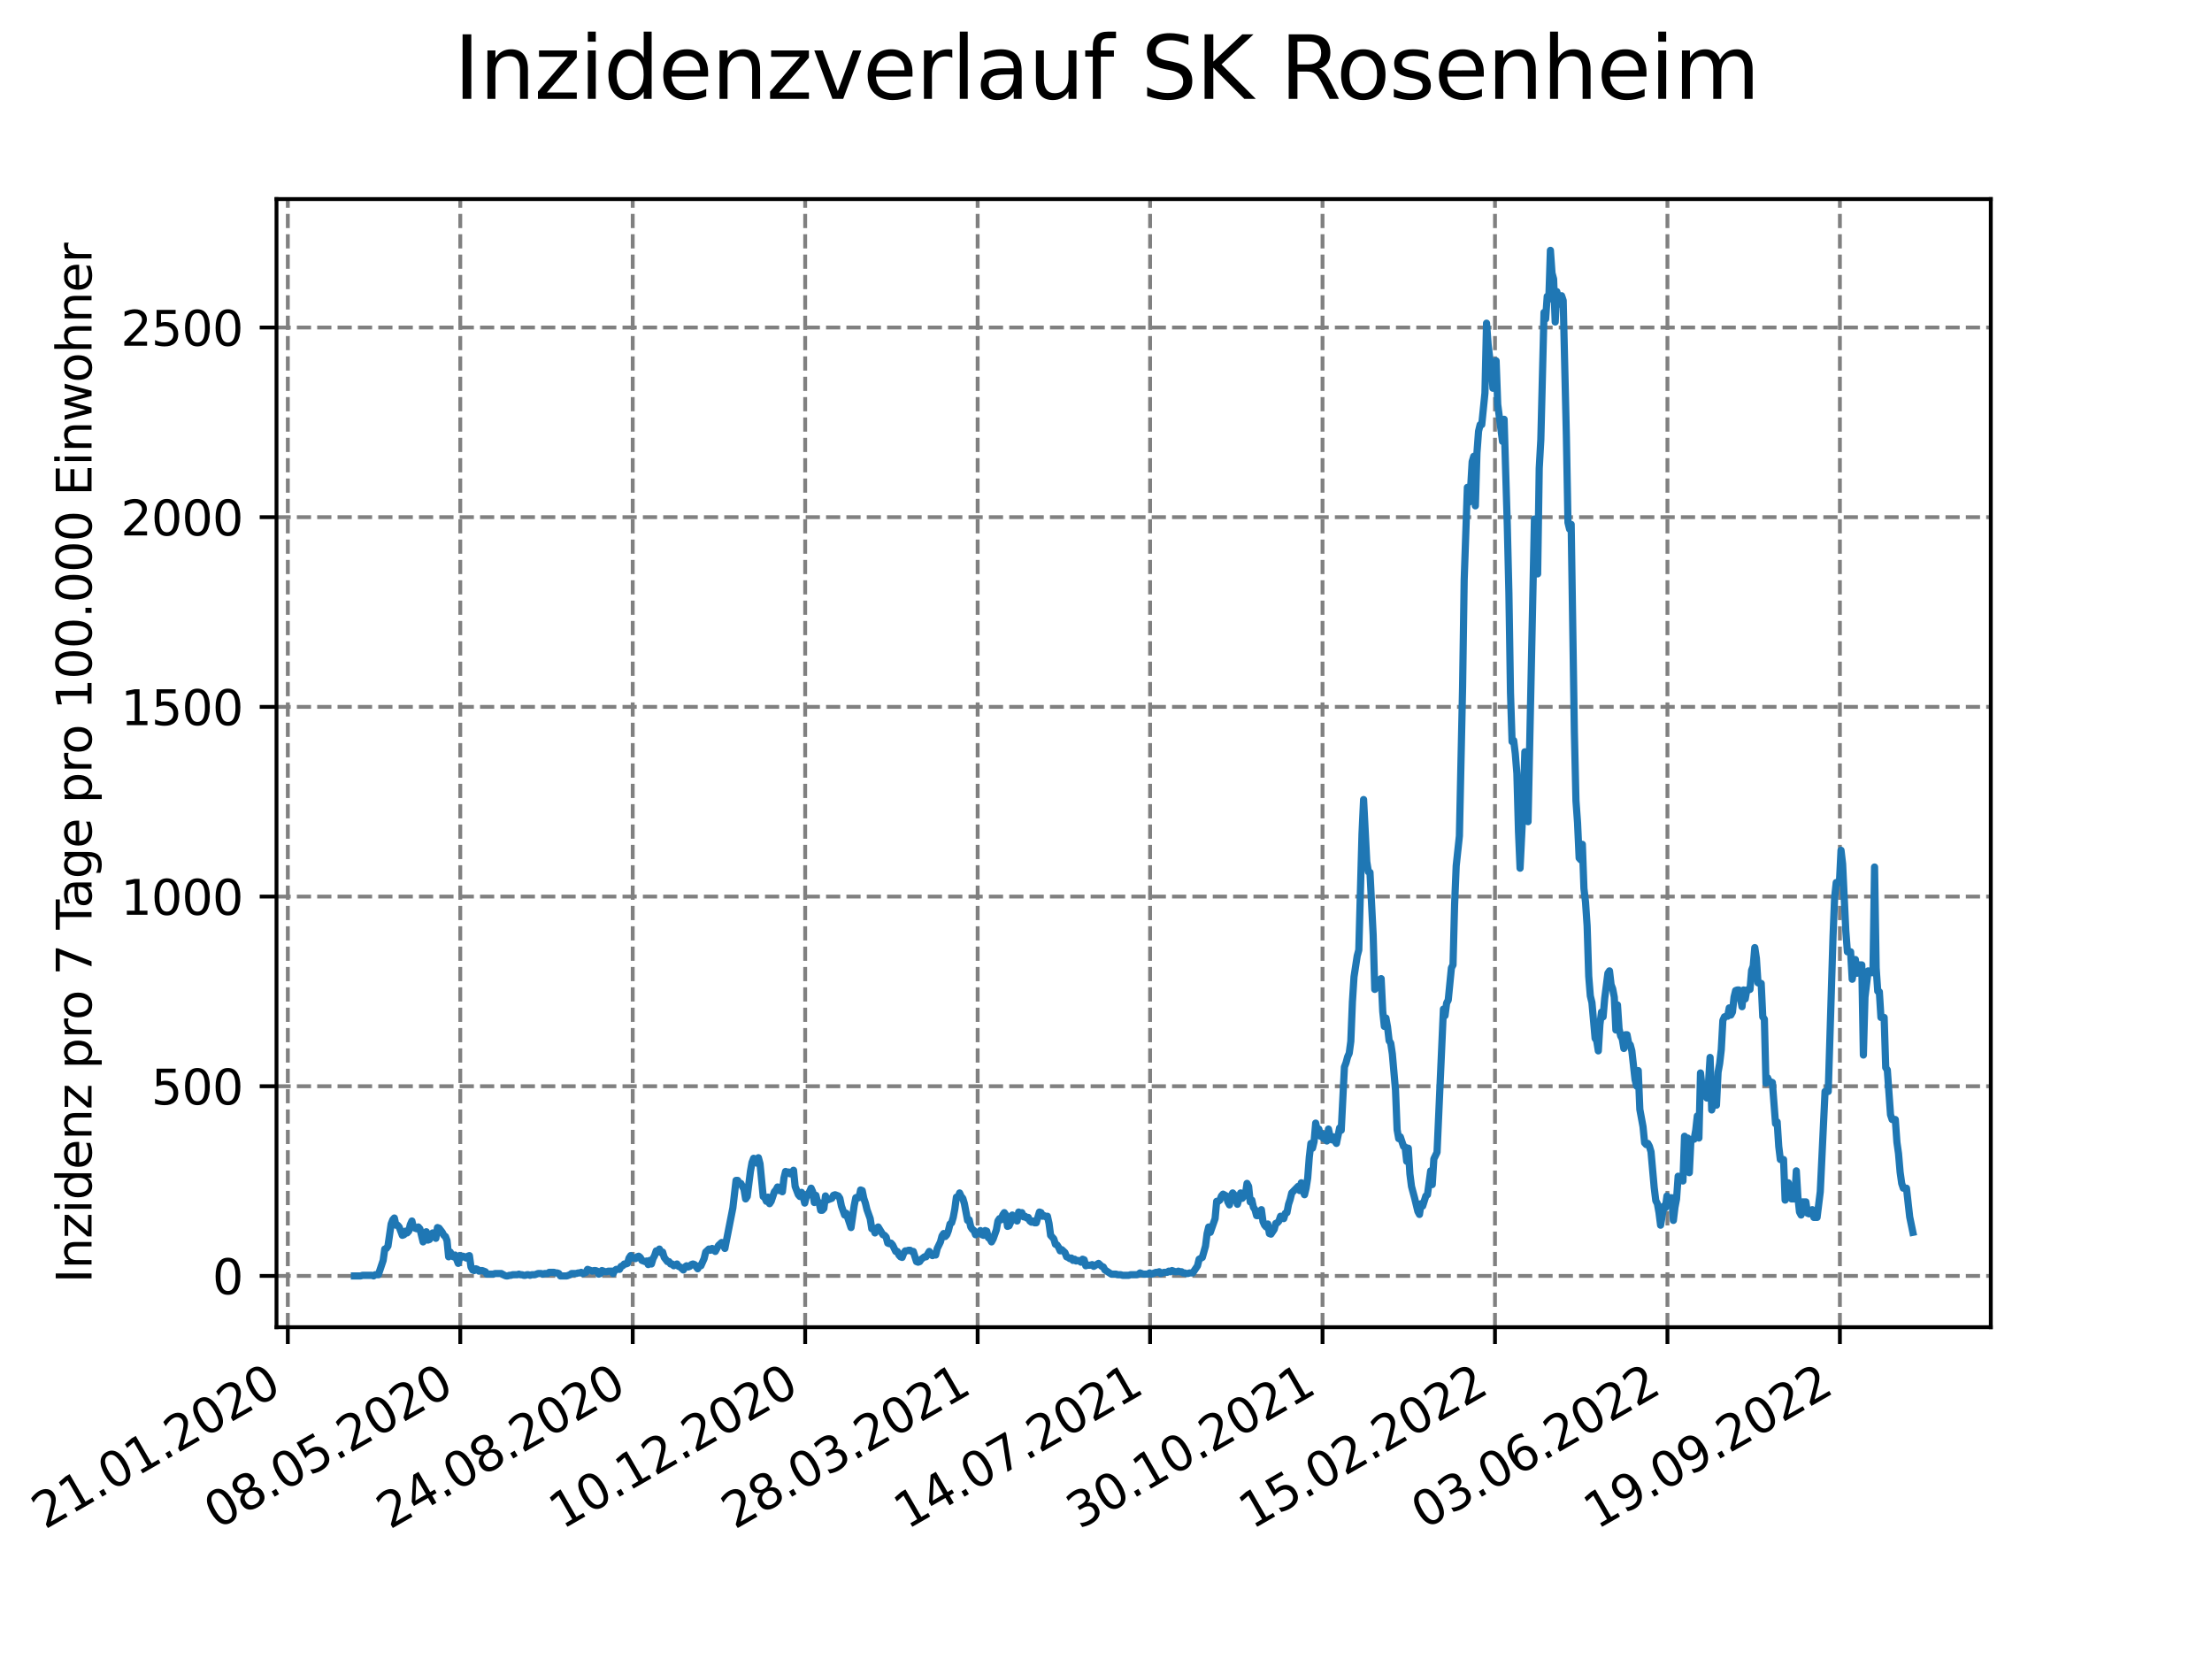 <?xml version="1.0" encoding="utf-8" standalone="no"?>
<!DOCTYPE svg PUBLIC "-//W3C//DTD SVG 1.1//EN"
  "http://www.w3.org/Graphics/SVG/1.1/DTD/svg11.dtd">
<svg xmlns:xlink="http://www.w3.org/1999/xlink" width="460.8pt" height="345.6pt" viewBox="0 0 460.8 345.6" xmlns="http://www.w3.org/2000/svg" version="1.1">
 <defs>
  <style type="text/css">*{stroke-linejoin: round; stroke-linecap: butt}</style>
 </defs>
 <g id="figure_1">
  <g id="patch_1">
   <path d="M 0 345.6 
L 460.8 345.6 
L 460.8 0 
L 0 0 
z
" style="fill: #ffffff"/>
  </g>
  <g id="axes_1">
   <g id="patch_2">
    <path d="M 57.6 276.48 
L 414.72 276.48 
L 414.72 41.472 
L 57.6 41.472 
z
" style="fill: #ffffff"/>
   </g>
   <g id="matplotlib.axis_1">
    <g id="xtick_1">
     <g id="line2d_1">
      <path d="M 59.959 276.48 
L 59.959 41.472 
" clip-path="url(#pba5759be2d)" style="fill: none; stroke-dasharray: 2.96,1.28; stroke-dashoffset: 0; stroke: #808080; stroke-width: 0.8"/>
     </g>
     <g id="line2d_2">
      <defs>
       <path id="m60aca7067d" d="M 0 0 
L 0 3.5 
" style="stroke: #000000; stroke-width: 0.8"/>
      </defs>
      <g>
       <use xlink:href="#m60aca7067d" x="59.959" y="276.48" style="stroke: #000000; stroke-width: 0.8"/>
      </g>
     </g>
     <g id="text_1">
      <!-- 21.01.2020 -->
      <g transform="translate(9.334 318.689) rotate(-30) scale(0.1 -0.1)">
       <defs>
        <path id="DejaVuSans-32" d="M 1228 531 
L 3431 531 
L 3431 0 
L 469 0 
L 469 531 
Q 828 903 1448 1529 
Q 2069 2156 2228 2338 
Q 2531 2678 2651 2914 
Q 2772 3150 2772 3378 
Q 2772 3750 2511 3984 
Q 2250 4219 1831 4219 
Q 1534 4219 1204 4116 
Q 875 4013 500 3803 
L 500 4441 
Q 881 4594 1212 4672 
Q 1544 4750 1819 4750 
Q 2544 4750 2975 4387 
Q 3406 4025 3406 3419 
Q 3406 3131 3298 2873 
Q 3191 2616 2906 2266 
Q 2828 2175 2409 1742 
Q 1991 1309 1228 531 
z
" transform="scale(0.016)"/>
        <path id="DejaVuSans-31" d="M 794 531 
L 1825 531 
L 1825 4091 
L 703 3866 
L 703 4441 
L 1819 4666 
L 2450 4666 
L 2450 531 
L 3481 531 
L 3481 0 
L 794 0 
L 794 531 
z
" transform="scale(0.016)"/>
        <path id="DejaVuSans-2e" d="M 684 794 
L 1344 794 
L 1344 0 
L 684 0 
L 684 794 
z
" transform="scale(0.016)"/>
        <path id="DejaVuSans-30" d="M 2034 4250 
Q 1547 4250 1301 3770 
Q 1056 3291 1056 2328 
Q 1056 1369 1301 889 
Q 1547 409 2034 409 
Q 2525 409 2770 889 
Q 3016 1369 3016 2328 
Q 3016 3291 2770 3770 
Q 2525 4250 2034 4250 
z
M 2034 4750 
Q 2819 4750 3233 4129 
Q 3647 3509 3647 2328 
Q 3647 1150 3233 529 
Q 2819 -91 2034 -91 
Q 1250 -91 836 529 
Q 422 1150 422 2328 
Q 422 3509 836 4129 
Q 1250 4750 2034 4750 
z
" transform="scale(0.016)"/>
       </defs>
       <use xlink:href="#DejaVuSans-32"/>
       <use xlink:href="#DejaVuSans-31" x="63.623"/>
       <use xlink:href="#DejaVuSans-2e" x="127.246"/>
       <use xlink:href="#DejaVuSans-30" x="159.033"/>
       <use xlink:href="#DejaVuSans-31" x="222.656"/>
       <use xlink:href="#DejaVuSans-2e" x="286.279"/>
       <use xlink:href="#DejaVuSans-32" x="318.066"/>
       <use xlink:href="#DejaVuSans-30" x="381.689"/>
       <use xlink:href="#DejaVuSans-32" x="445.312"/>
       <use xlink:href="#DejaVuSans-30" x="508.936"/>
      </g>
     </g>
    </g>
    <g id="xtick_2">
     <g id="line2d_3">
      <path d="M 95.884 276.48 
L 95.884 41.472 
" clip-path="url(#pba5759be2d)" style="fill: none; stroke-dasharray: 2.96,1.28; stroke-dashoffset: 0; stroke: #808080; stroke-width: 0.8"/>
     </g>
     <g id="line2d_4">
      <g>
       <use xlink:href="#m60aca7067d" x="95.884" y="276.48" style="stroke: #000000; stroke-width: 0.8"/>
      </g>
     </g>
     <g id="text_2">
      <!-- 08.05.2020 -->
      <g transform="translate(45.259 318.689) rotate(-30) scale(0.1 -0.1)">
       <defs>
        <path id="DejaVuSans-38" d="M 2034 2216 
Q 1584 2216 1326 1975 
Q 1069 1734 1069 1313 
Q 1069 891 1326 650 
Q 1584 409 2034 409 
Q 2484 409 2743 651 
Q 3003 894 3003 1313 
Q 3003 1734 2745 1975 
Q 2488 2216 2034 2216 
z
M 1403 2484 
Q 997 2584 770 2862 
Q 544 3141 544 3541 
Q 544 4100 942 4425 
Q 1341 4750 2034 4750 
Q 2731 4750 3128 4425 
Q 3525 4100 3525 3541 
Q 3525 3141 3298 2862 
Q 3072 2584 2669 2484 
Q 3125 2378 3379 2068 
Q 3634 1759 3634 1313 
Q 3634 634 3220 271 
Q 2806 -91 2034 -91 
Q 1263 -91 848 271 
Q 434 634 434 1313 
Q 434 1759 690 2068 
Q 947 2378 1403 2484 
z
M 1172 3481 
Q 1172 3119 1398 2916 
Q 1625 2713 2034 2713 
Q 2441 2713 2670 2916 
Q 2900 3119 2900 3481 
Q 2900 3844 2670 4047 
Q 2441 4250 2034 4250 
Q 1625 4250 1398 4047 
Q 1172 3844 1172 3481 
z
" transform="scale(0.016)"/>
        <path id="DejaVuSans-35" d="M 691 4666 
L 3169 4666 
L 3169 4134 
L 1269 4134 
L 1269 2991 
Q 1406 3038 1543 3061 
Q 1681 3084 1819 3084 
Q 2600 3084 3056 2656 
Q 3513 2228 3513 1497 
Q 3513 744 3044 326 
Q 2575 -91 1722 -91 
Q 1428 -91 1123 -41 
Q 819 9 494 109 
L 494 744 
Q 775 591 1075 516 
Q 1375 441 1709 441 
Q 2250 441 2565 725 
Q 2881 1009 2881 1497 
Q 2881 1984 2565 2268 
Q 2250 2553 1709 2553 
Q 1456 2553 1204 2497 
Q 953 2441 691 2322 
L 691 4666 
z
" transform="scale(0.016)"/>
       </defs>
       <use xlink:href="#DejaVuSans-30"/>
       <use xlink:href="#DejaVuSans-38" x="63.623"/>
       <use xlink:href="#DejaVuSans-2e" x="127.246"/>
       <use xlink:href="#DejaVuSans-30" x="159.033"/>
       <use xlink:href="#DejaVuSans-35" x="222.656"/>
       <use xlink:href="#DejaVuSans-2e" x="286.279"/>
       <use xlink:href="#DejaVuSans-32" x="318.066"/>
       <use xlink:href="#DejaVuSans-30" x="381.689"/>
       <use xlink:href="#DejaVuSans-32" x="445.312"/>
       <use xlink:href="#DejaVuSans-30" x="508.936"/>
      </g>
     </g>
    </g>
    <g id="xtick_3">
     <g id="line2d_5">
      <path d="M 131.809 276.48 
L 131.809 41.472 
" clip-path="url(#pba5759be2d)" style="fill: none; stroke-dasharray: 2.96,1.28; stroke-dashoffset: 0; stroke: #808080; stroke-width: 0.8"/>
     </g>
     <g id="line2d_6">
      <g>
       <use xlink:href="#m60aca7067d" x="131.809" y="276.48" style="stroke: #000000; stroke-width: 0.8"/>
      </g>
     </g>
     <g id="text_3">
      <!-- 24.08.2020 -->
      <g transform="translate(81.184 318.689) rotate(-30) scale(0.1 -0.1)">
       <defs>
        <path id="DejaVuSans-34" d="M 2419 4116 
L 825 1625 
L 2419 1625 
L 2419 4116 
z
M 2253 4666 
L 3047 4666 
L 3047 1625 
L 3713 1625 
L 3713 1100 
L 3047 1100 
L 3047 0 
L 2419 0 
L 2419 1100 
L 313 1100 
L 313 1709 
L 2253 4666 
z
" transform="scale(0.016)"/>
       </defs>
       <use xlink:href="#DejaVuSans-32"/>
       <use xlink:href="#DejaVuSans-34" x="63.623"/>
       <use xlink:href="#DejaVuSans-2e" x="127.246"/>
       <use xlink:href="#DejaVuSans-30" x="159.033"/>
       <use xlink:href="#DejaVuSans-38" x="222.656"/>
       <use xlink:href="#DejaVuSans-2e" x="286.279"/>
       <use xlink:href="#DejaVuSans-32" x="318.066"/>
       <use xlink:href="#DejaVuSans-30" x="381.689"/>
       <use xlink:href="#DejaVuSans-32" x="445.312"/>
       <use xlink:href="#DejaVuSans-30" x="508.936"/>
      </g>
     </g>
    </g>
    <g id="xtick_4">
     <g id="line2d_7">
      <path d="M 167.734 276.48 
L 167.734 41.472 
" clip-path="url(#pba5759be2d)" style="fill: none; stroke-dasharray: 2.96,1.28; stroke-dashoffset: 0; stroke: #808080; stroke-width: 0.8"/>
     </g>
     <g id="line2d_8">
      <g>
       <use xlink:href="#m60aca7067d" x="167.734" y="276.48" style="stroke: #000000; stroke-width: 0.8"/>
      </g>
     </g>
     <g id="text_4">
      <!-- 10.12.2020 -->
      <g transform="translate(117.108 318.689) rotate(-30) scale(0.1 -0.1)">
       <use xlink:href="#DejaVuSans-31"/>
       <use xlink:href="#DejaVuSans-30" x="63.623"/>
       <use xlink:href="#DejaVuSans-2e" x="127.246"/>
       <use xlink:href="#DejaVuSans-31" x="159.033"/>
       <use xlink:href="#DejaVuSans-32" x="222.656"/>
       <use xlink:href="#DejaVuSans-2e" x="286.279"/>
       <use xlink:href="#DejaVuSans-32" x="318.066"/>
       <use xlink:href="#DejaVuSans-30" x="381.689"/>
       <use xlink:href="#DejaVuSans-32" x="445.312"/>
       <use xlink:href="#DejaVuSans-30" x="508.936"/>
      </g>
     </g>
    </g>
    <g id="xtick_5">
     <g id="line2d_9">
      <path d="M 203.659 276.48 
L 203.659 41.472 
" clip-path="url(#pba5759be2d)" style="fill: none; stroke-dasharray: 2.96,1.28; stroke-dashoffset: 0; stroke: #808080; stroke-width: 0.8"/>
     </g>
     <g id="line2d_10">
      <g>
       <use xlink:href="#m60aca7067d" x="203.659" y="276.48" style="stroke: #000000; stroke-width: 0.8"/>
      </g>
     </g>
     <g id="text_5">
      <!-- 28.03.2021 -->
      <g transform="translate(153.033 318.689) rotate(-30) scale(0.1 -0.1)">
       <defs>
        <path id="DejaVuSans-33" d="M 2597 2516 
Q 3050 2419 3304 2112 
Q 3559 1806 3559 1356 
Q 3559 666 3084 287 
Q 2609 -91 1734 -91 
Q 1441 -91 1130 -33 
Q 819 25 488 141 
L 488 750 
Q 750 597 1062 519 
Q 1375 441 1716 441 
Q 2309 441 2620 675 
Q 2931 909 2931 1356 
Q 2931 1769 2642 2001 
Q 2353 2234 1838 2234 
L 1294 2234 
L 1294 2753 
L 1863 2753 
Q 2328 2753 2575 2939 
Q 2822 3125 2822 3475 
Q 2822 3834 2567 4026 
Q 2313 4219 1838 4219 
Q 1578 4219 1281 4162 
Q 984 4106 628 3988 
L 628 4550 
Q 988 4650 1302 4700 
Q 1616 4750 1894 4750 
Q 2613 4750 3031 4423 
Q 3450 4097 3450 3541 
Q 3450 3153 3228 2886 
Q 3006 2619 2597 2516 
z
" transform="scale(0.016)"/>
       </defs>
       <use xlink:href="#DejaVuSans-32"/>
       <use xlink:href="#DejaVuSans-38" x="63.623"/>
       <use xlink:href="#DejaVuSans-2e" x="127.246"/>
       <use xlink:href="#DejaVuSans-30" x="159.033"/>
       <use xlink:href="#DejaVuSans-33" x="222.656"/>
       <use xlink:href="#DejaVuSans-2e" x="286.279"/>
       <use xlink:href="#DejaVuSans-32" x="318.066"/>
       <use xlink:href="#DejaVuSans-30" x="381.689"/>
       <use xlink:href="#DejaVuSans-32" x="445.312"/>
       <use xlink:href="#DejaVuSans-31" x="508.936"/>
      </g>
     </g>
    </g>
    <g id="xtick_6">
     <g id="line2d_11">
      <path d="M 239.583 276.48 
L 239.583 41.472 
" clip-path="url(#pba5759be2d)" style="fill: none; stroke-dasharray: 2.96,1.28; stroke-dashoffset: 0; stroke: #808080; stroke-width: 0.8"/>
     </g>
     <g id="line2d_12">
      <g>
       <use xlink:href="#m60aca7067d" x="239.583" y="276.48" style="stroke: #000000; stroke-width: 0.8"/>
      </g>
     </g>
     <g id="text_6">
      <!-- 14.07.2021 -->
      <g transform="translate(188.958 318.689) rotate(-30) scale(0.1 -0.1)">
       <defs>
        <path id="DejaVuSans-37" d="M 525 4666 
L 3525 4666 
L 3525 4397 
L 1831 0 
L 1172 0 
L 2766 4134 
L 525 4134 
L 525 4666 
z
" transform="scale(0.016)"/>
       </defs>
       <use xlink:href="#DejaVuSans-31"/>
       <use xlink:href="#DejaVuSans-34" x="63.623"/>
       <use xlink:href="#DejaVuSans-2e" x="127.246"/>
       <use xlink:href="#DejaVuSans-30" x="159.033"/>
       <use xlink:href="#DejaVuSans-37" x="222.656"/>
       <use xlink:href="#DejaVuSans-2e" x="286.279"/>
       <use xlink:href="#DejaVuSans-32" x="318.066"/>
       <use xlink:href="#DejaVuSans-30" x="381.689"/>
       <use xlink:href="#DejaVuSans-32" x="445.312"/>
       <use xlink:href="#DejaVuSans-31" x="508.936"/>
      </g>
     </g>
    </g>
    <g id="xtick_7">
     <g id="line2d_13">
      <path d="M 275.508 276.48 
L 275.508 41.472 
" clip-path="url(#pba5759be2d)" style="fill: none; stroke-dasharray: 2.96,1.28; stroke-dashoffset: 0; stroke: #808080; stroke-width: 0.8"/>
     </g>
     <g id="line2d_14">
      <g>
       <use xlink:href="#m60aca7067d" x="275.508" y="276.48" style="stroke: #000000; stroke-width: 0.8"/>
      </g>
     </g>
     <g id="text_7">
      <!-- 30.10.2021 -->
      <g transform="translate(224.883 318.689) rotate(-30) scale(0.1 -0.1)">
       <use xlink:href="#DejaVuSans-33"/>
       <use xlink:href="#DejaVuSans-30" x="63.623"/>
       <use xlink:href="#DejaVuSans-2e" x="127.246"/>
       <use xlink:href="#DejaVuSans-31" x="159.033"/>
       <use xlink:href="#DejaVuSans-30" x="222.656"/>
       <use xlink:href="#DejaVuSans-2e" x="286.279"/>
       <use xlink:href="#DejaVuSans-32" x="318.066"/>
       <use xlink:href="#DejaVuSans-30" x="381.689"/>
       <use xlink:href="#DejaVuSans-32" x="445.312"/>
       <use xlink:href="#DejaVuSans-31" x="508.936"/>
      </g>
     </g>
    </g>
    <g id="xtick_8">
     <g id="line2d_15">
      <path d="M 311.433 276.48 
L 311.433 41.472 
" clip-path="url(#pba5759be2d)" style="fill: none; stroke-dasharray: 2.96,1.28; stroke-dashoffset: 0; stroke: #808080; stroke-width: 0.8"/>
     </g>
     <g id="line2d_16">
      <g>
       <use xlink:href="#m60aca7067d" x="311.433" y="276.48" style="stroke: #000000; stroke-width: 0.8"/>
      </g>
     </g>
     <g id="text_8">
      <!-- 15.02.2022 -->
      <g transform="translate(260.808 318.689) rotate(-30) scale(0.1 -0.1)">
       <use xlink:href="#DejaVuSans-31"/>
       <use xlink:href="#DejaVuSans-35" x="63.623"/>
       <use xlink:href="#DejaVuSans-2e" x="127.246"/>
       <use xlink:href="#DejaVuSans-30" x="159.033"/>
       <use xlink:href="#DejaVuSans-32" x="222.656"/>
       <use xlink:href="#DejaVuSans-2e" x="286.279"/>
       <use xlink:href="#DejaVuSans-32" x="318.066"/>
       <use xlink:href="#DejaVuSans-30" x="381.689"/>
       <use xlink:href="#DejaVuSans-32" x="445.312"/>
       <use xlink:href="#DejaVuSans-32" x="508.936"/>
      </g>
     </g>
    </g>
    <g id="xtick_9">
     <g id="line2d_17">
      <path d="M 347.358 276.48 
L 347.358 41.472 
" clip-path="url(#pba5759be2d)" style="fill: none; stroke-dasharray: 2.96,1.28; stroke-dashoffset: 0; stroke: #808080; stroke-width: 0.8"/>
     </g>
     <g id="line2d_18">
      <g>
       <use xlink:href="#m60aca7067d" x="347.358" y="276.48" style="stroke: #000000; stroke-width: 0.8"/>
      </g>
     </g>
     <g id="text_9">
      <!-- 03.06.2022 -->
      <g transform="translate(296.733 318.689) rotate(-30) scale(0.1 -0.1)">
       <defs>
        <path id="DejaVuSans-36" d="M 2113 2584 
Q 1688 2584 1439 2293 
Q 1191 2003 1191 1497 
Q 1191 994 1439 701 
Q 1688 409 2113 409 
Q 2538 409 2786 701 
Q 3034 994 3034 1497 
Q 3034 2003 2786 2293 
Q 2538 2584 2113 2584 
z
M 3366 4563 
L 3366 3988 
Q 3128 4100 2886 4159 
Q 2644 4219 2406 4219 
Q 1781 4219 1451 3797 
Q 1122 3375 1075 2522 
Q 1259 2794 1537 2939 
Q 1816 3084 2150 3084 
Q 2853 3084 3261 2657 
Q 3669 2231 3669 1497 
Q 3669 778 3244 343 
Q 2819 -91 2113 -91 
Q 1303 -91 875 529 
Q 447 1150 447 2328 
Q 447 3434 972 4092 
Q 1497 4750 2381 4750 
Q 2619 4750 2861 4703 
Q 3103 4656 3366 4563 
z
" transform="scale(0.016)"/>
       </defs>
       <use xlink:href="#DejaVuSans-30"/>
       <use xlink:href="#DejaVuSans-33" x="63.623"/>
       <use xlink:href="#DejaVuSans-2e" x="127.246"/>
       <use xlink:href="#DejaVuSans-30" x="159.033"/>
       <use xlink:href="#DejaVuSans-36" x="222.656"/>
       <use xlink:href="#DejaVuSans-2e" x="286.279"/>
       <use xlink:href="#DejaVuSans-32" x="318.066"/>
       <use xlink:href="#DejaVuSans-30" x="381.689"/>
       <use xlink:href="#DejaVuSans-32" x="445.312"/>
       <use xlink:href="#DejaVuSans-32" x="508.936"/>
      </g>
     </g>
    </g>
    <g id="xtick_10">
     <g id="line2d_19">
      <path d="M 383.283 276.48 
L 383.283 41.472 
" clip-path="url(#pba5759be2d)" style="fill: none; stroke-dasharray: 2.96,1.28; stroke-dashoffset: 0; stroke: #808080; stroke-width: 0.8"/>
     </g>
     <g id="line2d_20">
      <g>
       <use xlink:href="#m60aca7067d" x="383.283" y="276.48" style="stroke: #000000; stroke-width: 0.8"/>
      </g>
     </g>
     <g id="text_10">
      <!-- 19.09.2022 -->
      <g transform="translate(332.658 318.689) rotate(-30) scale(0.1 -0.1)">
       <defs>
        <path id="DejaVuSans-39" d="M 703 97 
L 703 672 
Q 941 559 1184 500 
Q 1428 441 1663 441 
Q 2288 441 2617 861 
Q 2947 1281 2994 2138 
Q 2813 1869 2534 1725 
Q 2256 1581 1919 1581 
Q 1219 1581 811 2004 
Q 403 2428 403 3163 
Q 403 3881 828 4315 
Q 1253 4750 1959 4750 
Q 2769 4750 3195 4129 
Q 3622 3509 3622 2328 
Q 3622 1225 3098 567 
Q 2575 -91 1691 -91 
Q 1453 -91 1209 -44 
Q 966 3 703 97 
z
M 1959 2075 
Q 2384 2075 2632 2365 
Q 2881 2656 2881 3163 
Q 2881 3666 2632 3958 
Q 2384 4250 1959 4250 
Q 1534 4250 1286 3958 
Q 1038 3666 1038 3163 
Q 1038 2656 1286 2365 
Q 1534 2075 1959 2075 
z
" transform="scale(0.016)"/>
       </defs>
       <use xlink:href="#DejaVuSans-31"/>
       <use xlink:href="#DejaVuSans-39" x="63.623"/>
       <use xlink:href="#DejaVuSans-2e" x="127.246"/>
       <use xlink:href="#DejaVuSans-30" x="159.033"/>
       <use xlink:href="#DejaVuSans-39" x="222.656"/>
       <use xlink:href="#DejaVuSans-2e" x="286.279"/>
       <use xlink:href="#DejaVuSans-32" x="318.066"/>
       <use xlink:href="#DejaVuSans-30" x="381.689"/>
       <use xlink:href="#DejaVuSans-32" x="445.312"/>
       <use xlink:href="#DejaVuSans-32" x="508.936"/>
      </g>
     </g>
    </g>
   </g>
   <g id="matplotlib.axis_2">
    <g id="ytick_1">
     <g id="line2d_21">
      <path d="M 57.6 265.798 
L 414.72 265.798 
" clip-path="url(#pba5759be2d)" style="fill: none; stroke-dasharray: 2.96,1.28; stroke-dashoffset: 0; stroke: #808080; stroke-width: 0.8"/>
     </g>
     <g id="line2d_22">
      <defs>
       <path id="m5501bf8f9e" d="M 0 0 
L -3.5 0 
" style="stroke: #000000; stroke-width: 0.8"/>
      </defs>
      <g>
       <use xlink:href="#m5501bf8f9e" x="57.6" y="265.798" style="stroke: #000000; stroke-width: 0.8"/>
      </g>
     </g>
     <g id="text_11">
      <!-- 0 -->
      <g transform="translate(44.237 269.597) scale(0.1 -0.1)">
       <use xlink:href="#DejaVuSans-30"/>
      </g>
     </g>
    </g>
    <g id="ytick_2">
     <g id="line2d_23">
      <path d="M 57.6 226.283 
L 414.72 226.283 
" clip-path="url(#pba5759be2d)" style="fill: none; stroke-dasharray: 2.96,1.28; stroke-dashoffset: 0; stroke: #808080; stroke-width: 0.8"/>
     </g>
     <g id="line2d_24">
      <g>
       <use xlink:href="#m5501bf8f9e" x="57.6" y="226.283" style="stroke: #000000; stroke-width: 0.8"/>
      </g>
     </g>
     <g id="text_12">
      <!-- 500 -->
      <g transform="translate(31.512 230.082) scale(0.1 -0.1)">
       <use xlink:href="#DejaVuSans-35"/>
       <use xlink:href="#DejaVuSans-30" x="63.623"/>
       <use xlink:href="#DejaVuSans-30" x="127.246"/>
      </g>
     </g>
    </g>
    <g id="ytick_3">
     <g id="line2d_25">
      <path d="M 57.6 186.768 
L 414.72 186.768 
" clip-path="url(#pba5759be2d)" style="fill: none; stroke-dasharray: 2.96,1.28; stroke-dashoffset: 0; stroke: #808080; stroke-width: 0.8"/>
     </g>
     <g id="line2d_26">
      <g>
       <use xlink:href="#m5501bf8f9e" x="57.6" y="186.768" style="stroke: #000000; stroke-width: 0.8"/>
      </g>
     </g>
     <g id="text_13">
      <!-- 1000 -->
      <g transform="translate(25.15 190.568) scale(0.1 -0.1)">
       <use xlink:href="#DejaVuSans-31"/>
       <use xlink:href="#DejaVuSans-30" x="63.623"/>
       <use xlink:href="#DejaVuSans-30" x="127.246"/>
       <use xlink:href="#DejaVuSans-30" x="190.869"/>
      </g>
     </g>
    </g>
    <g id="ytick_4">
     <g id="line2d_27">
      <path d="M 57.6 147.254 
L 414.72 147.254 
" clip-path="url(#pba5759be2d)" style="fill: none; stroke-dasharray: 2.96,1.28; stroke-dashoffset: 0; stroke: #808080; stroke-width: 0.8"/>
     </g>
     <g id="line2d_28">
      <g>
       <use xlink:href="#m5501bf8f9e" x="57.6" y="147.254" style="stroke: #000000; stroke-width: 0.8"/>
      </g>
     </g>
     <g id="text_14">
      <!-- 1500 -->
      <g transform="translate(25.15 151.053) scale(0.1 -0.1)">
       <use xlink:href="#DejaVuSans-31"/>
       <use xlink:href="#DejaVuSans-35" x="63.623"/>
       <use xlink:href="#DejaVuSans-30" x="127.246"/>
       <use xlink:href="#DejaVuSans-30" x="190.869"/>
      </g>
     </g>
    </g>
    <g id="ytick_5">
     <g id="line2d_29">
      <path d="M 57.6 107.739 
L 414.72 107.739 
" clip-path="url(#pba5759be2d)" style="fill: none; stroke-dasharray: 2.96,1.28; stroke-dashoffset: 0; stroke: #808080; stroke-width: 0.8"/>
     </g>
     <g id="line2d_30">
      <g>
       <use xlink:href="#m5501bf8f9e" x="57.6" y="107.739" style="stroke: #000000; stroke-width: 0.8"/>
      </g>
     </g>
     <g id="text_15">
      <!-- 2000 -->
      <g transform="translate(25.15 111.538) scale(0.1 -0.1)">
       <use xlink:href="#DejaVuSans-32"/>
       <use xlink:href="#DejaVuSans-30" x="63.623"/>
       <use xlink:href="#DejaVuSans-30" x="127.246"/>
       <use xlink:href="#DejaVuSans-30" x="190.869"/>
      </g>
     </g>
    </g>
    <g id="ytick_6">
     <g id="line2d_31">
      <path d="M 57.6 68.224 
L 414.72 68.224 
" clip-path="url(#pba5759be2d)" style="fill: none; stroke-dasharray: 2.96,1.28; stroke-dashoffset: 0; stroke: #808080; stroke-width: 0.8"/>
     </g>
     <g id="line2d_32">
      <g>
       <use xlink:href="#m5501bf8f9e" x="57.6" y="68.224" style="stroke: #000000; stroke-width: 0.8"/>
      </g>
     </g>
     <g id="text_16">
      <!-- 2500 -->
      <g transform="translate(25.15 72.023) scale(0.1 -0.1)">
       <use xlink:href="#DejaVuSans-32"/>
       <use xlink:href="#DejaVuSans-35" x="63.623"/>
       <use xlink:href="#DejaVuSans-30" x="127.246"/>
       <use xlink:href="#DejaVuSans-30" x="190.869"/>
      </g>
     </g>
    </g>
    <g id="text_17">
     <!-- Inzidenz pro 7 Tage pro 100.000 Einwohner -->
     <g transform="translate(19.07 267.301) rotate(-90) scale(0.1 -0.1)">
      <defs>
       <path id="DejaVuSans-49" d="M 628 4666 
L 1259 4666 
L 1259 0 
L 628 0 
L 628 4666 
z
" transform="scale(0.016)"/>
       <path id="DejaVuSans-6e" d="M 3513 2113 
L 3513 0 
L 2938 0 
L 2938 2094 
Q 2938 2591 2744 2837 
Q 2550 3084 2163 3084 
Q 1697 3084 1428 2787 
Q 1159 2491 1159 1978 
L 1159 0 
L 581 0 
L 581 3500 
L 1159 3500 
L 1159 2956 
Q 1366 3272 1645 3428 
Q 1925 3584 2291 3584 
Q 2894 3584 3203 3211 
Q 3513 2838 3513 2113 
z
" transform="scale(0.016)"/>
       <path id="DejaVuSans-7a" d="M 353 3500 
L 3084 3500 
L 3084 2975 
L 922 459 
L 3084 459 
L 3084 0 
L 275 0 
L 275 525 
L 2438 3041 
L 353 3041 
L 353 3500 
z
" transform="scale(0.016)"/>
       <path id="DejaVuSans-69" d="M 603 3500 
L 1178 3500 
L 1178 0 
L 603 0 
L 603 3500 
z
M 603 4863 
L 1178 4863 
L 1178 4134 
L 603 4134 
L 603 4863 
z
" transform="scale(0.016)"/>
       <path id="DejaVuSans-64" d="M 2906 2969 
L 2906 4863 
L 3481 4863 
L 3481 0 
L 2906 0 
L 2906 525 
Q 2725 213 2448 61 
Q 2172 -91 1784 -91 
Q 1150 -91 751 415 
Q 353 922 353 1747 
Q 353 2572 751 3078 
Q 1150 3584 1784 3584 
Q 2172 3584 2448 3432 
Q 2725 3281 2906 2969 
z
M 947 1747 
Q 947 1113 1208 752 
Q 1469 391 1925 391 
Q 2381 391 2643 752 
Q 2906 1113 2906 1747 
Q 2906 2381 2643 2742 
Q 2381 3103 1925 3103 
Q 1469 3103 1208 2742 
Q 947 2381 947 1747 
z
" transform="scale(0.016)"/>
       <path id="DejaVuSans-65" d="M 3597 1894 
L 3597 1613 
L 953 1613 
Q 991 1019 1311 708 
Q 1631 397 2203 397 
Q 2534 397 2845 478 
Q 3156 559 3463 722 
L 3463 178 
Q 3153 47 2828 -22 
Q 2503 -91 2169 -91 
Q 1331 -91 842 396 
Q 353 884 353 1716 
Q 353 2575 817 3079 
Q 1281 3584 2069 3584 
Q 2775 3584 3186 3129 
Q 3597 2675 3597 1894 
z
M 3022 2063 
Q 3016 2534 2758 2815 
Q 2500 3097 2075 3097 
Q 1594 3097 1305 2825 
Q 1016 2553 972 2059 
L 3022 2063 
z
" transform="scale(0.016)"/>
       <path id="DejaVuSans-20" transform="scale(0.016)"/>
       <path id="DejaVuSans-70" d="M 1159 525 
L 1159 -1331 
L 581 -1331 
L 581 3500 
L 1159 3500 
L 1159 2969 
Q 1341 3281 1617 3432 
Q 1894 3584 2278 3584 
Q 2916 3584 3314 3078 
Q 3713 2572 3713 1747 
Q 3713 922 3314 415 
Q 2916 -91 2278 -91 
Q 1894 -91 1617 61 
Q 1341 213 1159 525 
z
M 3116 1747 
Q 3116 2381 2855 2742 
Q 2594 3103 2138 3103 
Q 1681 3103 1420 2742 
Q 1159 2381 1159 1747 
Q 1159 1113 1420 752 
Q 1681 391 2138 391 
Q 2594 391 2855 752 
Q 3116 1113 3116 1747 
z
" transform="scale(0.016)"/>
       <path id="DejaVuSans-72" d="M 2631 2963 
Q 2534 3019 2420 3045 
Q 2306 3072 2169 3072 
Q 1681 3072 1420 2755 
Q 1159 2438 1159 1844 
L 1159 0 
L 581 0 
L 581 3500 
L 1159 3500 
L 1159 2956 
Q 1341 3275 1631 3429 
Q 1922 3584 2338 3584 
Q 2397 3584 2469 3576 
Q 2541 3569 2628 3553 
L 2631 2963 
z
" transform="scale(0.016)"/>
       <path id="DejaVuSans-6f" d="M 1959 3097 
Q 1497 3097 1228 2736 
Q 959 2375 959 1747 
Q 959 1119 1226 758 
Q 1494 397 1959 397 
Q 2419 397 2687 759 
Q 2956 1122 2956 1747 
Q 2956 2369 2687 2733 
Q 2419 3097 1959 3097 
z
M 1959 3584 
Q 2709 3584 3137 3096 
Q 3566 2609 3566 1747 
Q 3566 888 3137 398 
Q 2709 -91 1959 -91 
Q 1206 -91 779 398 
Q 353 888 353 1747 
Q 353 2609 779 3096 
Q 1206 3584 1959 3584 
z
" transform="scale(0.016)"/>
       <path id="DejaVuSans-54" d="M -19 4666 
L 3928 4666 
L 3928 4134 
L 2272 4134 
L 2272 0 
L 1638 0 
L 1638 4134 
L -19 4134 
L -19 4666 
z
" transform="scale(0.016)"/>
       <path id="DejaVuSans-61" d="M 2194 1759 
Q 1497 1759 1228 1600 
Q 959 1441 959 1056 
Q 959 750 1161 570 
Q 1363 391 1709 391 
Q 2188 391 2477 730 
Q 2766 1069 2766 1631 
L 2766 1759 
L 2194 1759 
z
M 3341 1997 
L 3341 0 
L 2766 0 
L 2766 531 
Q 2569 213 2275 61 
Q 1981 -91 1556 -91 
Q 1019 -91 701 211 
Q 384 513 384 1019 
Q 384 1609 779 1909 
Q 1175 2209 1959 2209 
L 2766 2209 
L 2766 2266 
Q 2766 2663 2505 2880 
Q 2244 3097 1772 3097 
Q 1472 3097 1187 3025 
Q 903 2953 641 2809 
L 641 3341 
Q 956 3463 1253 3523 
Q 1550 3584 1831 3584 
Q 2591 3584 2966 3190 
Q 3341 2797 3341 1997 
z
" transform="scale(0.016)"/>
       <path id="DejaVuSans-67" d="M 2906 1791 
Q 2906 2416 2648 2759 
Q 2391 3103 1925 3103 
Q 1463 3103 1205 2759 
Q 947 2416 947 1791 
Q 947 1169 1205 825 
Q 1463 481 1925 481 
Q 2391 481 2648 825 
Q 2906 1169 2906 1791 
z
M 3481 434 
Q 3481 -459 3084 -895 
Q 2688 -1331 1869 -1331 
Q 1566 -1331 1297 -1286 
Q 1028 -1241 775 -1147 
L 775 -588 
Q 1028 -725 1275 -790 
Q 1522 -856 1778 -856 
Q 2344 -856 2625 -561 
Q 2906 -266 2906 331 
L 2906 616 
Q 2728 306 2450 153 
Q 2172 0 1784 0 
Q 1141 0 747 490 
Q 353 981 353 1791 
Q 353 2603 747 3093 
Q 1141 3584 1784 3584 
Q 2172 3584 2450 3431 
Q 2728 3278 2906 2969 
L 2906 3500 
L 3481 3500 
L 3481 434 
z
" transform="scale(0.016)"/>
       <path id="DejaVuSans-45" d="M 628 4666 
L 3578 4666 
L 3578 4134 
L 1259 4134 
L 1259 2753 
L 3481 2753 
L 3481 2222 
L 1259 2222 
L 1259 531 
L 3634 531 
L 3634 0 
L 628 0 
L 628 4666 
z
" transform="scale(0.016)"/>
       <path id="DejaVuSans-77" d="M 269 3500 
L 844 3500 
L 1563 769 
L 2278 3500 
L 2956 3500 
L 3675 769 
L 4391 3500 
L 4966 3500 
L 4050 0 
L 3372 0 
L 2619 2869 
L 1863 0 
L 1184 0 
L 269 3500 
z
" transform="scale(0.016)"/>
       <path id="DejaVuSans-68" d="M 3513 2113 
L 3513 0 
L 2938 0 
L 2938 2094 
Q 2938 2591 2744 2837 
Q 2550 3084 2163 3084 
Q 1697 3084 1428 2787 
Q 1159 2491 1159 1978 
L 1159 0 
L 581 0 
L 581 4863 
L 1159 4863 
L 1159 2956 
Q 1366 3272 1645 3428 
Q 1925 3584 2291 3584 
Q 2894 3584 3203 3211 
Q 3513 2838 3513 2113 
z
" transform="scale(0.016)"/>
      </defs>
      <use xlink:href="#DejaVuSans-49"/>
      <use xlink:href="#DejaVuSans-6e" x="29.492"/>
      <use xlink:href="#DejaVuSans-7a" x="92.871"/>
      <use xlink:href="#DejaVuSans-69" x="145.361"/>
      <use xlink:href="#DejaVuSans-64" x="173.145"/>
      <use xlink:href="#DejaVuSans-65" x="236.621"/>
      <use xlink:href="#DejaVuSans-6e" x="298.145"/>
      <use xlink:href="#DejaVuSans-7a" x="361.523"/>
      <use xlink:href="#DejaVuSans-20" x="414.014"/>
      <use xlink:href="#DejaVuSans-70" x="445.801"/>
      <use xlink:href="#DejaVuSans-72" x="509.277"/>
      <use xlink:href="#DejaVuSans-6f" x="548.141"/>
      <use xlink:href="#DejaVuSans-20" x="609.322"/>
      <use xlink:href="#DejaVuSans-37" x="641.109"/>
      <use xlink:href="#DejaVuSans-20" x="704.732"/>
      <use xlink:href="#DejaVuSans-54" x="736.52"/>
      <use xlink:href="#DejaVuSans-61" x="781.104"/>
      <use xlink:href="#DejaVuSans-67" x="842.383"/>
      <use xlink:href="#DejaVuSans-65" x="905.859"/>
      <use xlink:href="#DejaVuSans-20" x="967.383"/>
      <use xlink:href="#DejaVuSans-70" x="999.17"/>
      <use xlink:href="#DejaVuSans-72" x="1062.646"/>
      <use xlink:href="#DejaVuSans-6f" x="1101.51"/>
      <use xlink:href="#DejaVuSans-20" x="1162.691"/>
      <use xlink:href="#DejaVuSans-31" x="1194.479"/>
      <use xlink:href="#DejaVuSans-30" x="1258.102"/>
      <use xlink:href="#DejaVuSans-30" x="1321.725"/>
      <use xlink:href="#DejaVuSans-2e" x="1385.348"/>
      <use xlink:href="#DejaVuSans-30" x="1417.135"/>
      <use xlink:href="#DejaVuSans-30" x="1480.758"/>
      <use xlink:href="#DejaVuSans-30" x="1544.381"/>
      <use xlink:href="#DejaVuSans-20" x="1608.004"/>
      <use xlink:href="#DejaVuSans-45" x="1639.791"/>
      <use xlink:href="#DejaVuSans-69" x="1702.975"/>
      <use xlink:href="#DejaVuSans-6e" x="1730.758"/>
      <use xlink:href="#DejaVuSans-77" x="1794.137"/>
      <use xlink:href="#DejaVuSans-6f" x="1875.924"/>
      <use xlink:href="#DejaVuSans-68" x="1937.105"/>
      <use xlink:href="#DejaVuSans-6e" x="2000.484"/>
      <use xlink:href="#DejaVuSans-65" x="2063.863"/>
      <use xlink:href="#DejaVuSans-72" x="2125.387"/>
     </g>
    </g>
   </g>
   <g id="line2d_33">
    <path d="M 73.833 265.798 
L 75.163 265.798 
L 75.496 265.673 
L 77.492 265.673 
L 77.824 265.798 
L 78.157 265.549 
L 78.822 265.549 
L 79.82 262.565 
L 80.153 260.202 
L 80.485 260.077 
L 80.818 259.58 
L 81.483 254.979 
L 81.816 254.108 
L 82.149 253.735 
L 82.481 255.228 
L 82.814 255.228 
L 83.147 255.601 
L 83.812 257.342 
L 84.145 257.217 
L 84.477 256.471 
L 84.81 256.844 
L 85.142 256.471 
L 85.475 255.103 
L 85.808 254.357 
L 86.14 255.725 
L 86.806 255.974 
L 87.138 255.601 
L 87.471 255.974 
L 88.136 258.71 
L 88.469 256.844 
L 88.801 256.595 
L 89.134 258.336 
L 89.467 258.212 
L 90.132 256.844 
L 90.465 256.969 
L 90.797 257.963 
L 91.13 255.725 
L 91.463 255.849 
L 92.128 256.72 
L 92.46 257.342 
L 92.793 257.59 
L 93.126 258.461 
L 93.458 261.818 
L 93.791 260.824 
L 94.124 261.445 
L 94.456 261.818 
L 94.789 261.445 
L 95.454 263.186 
L 95.787 261.57 
L 96.119 261.943 
L 96.452 261.694 
L 96.785 261.818 
L 97.117 262.067 
L 97.45 261.694 
L 97.783 261.57 
L 98.115 263.932 
L 98.448 264.554 
L 98.781 264.679 
L 99.113 264.306 
L 99.446 264.43 
L 99.778 264.803 
L 100.111 264.679 
L 100.444 264.679 
L 101.109 264.927 
L 101.442 265.425 
L 102.772 265.425 
L 103.105 265.3 
L 104.435 265.3 
L 105.101 265.673 
L 105.433 265.798 
L 105.766 265.798 
L 106.099 265.673 
L 106.431 265.673 
L 106.764 265.549 
L 107.762 265.549 
L 108.094 265.425 
L 108.427 265.549 
L 108.76 265.549 
L 109.092 265.673 
L 109.425 265.673 
L 109.758 265.549 
L 110.09 265.549 
L 110.423 265.673 
L 110.756 265.549 
L 111.421 265.549 
L 112.086 265.3 
L 112.751 265.3 
L 113.084 265.425 
L 113.417 265.3 
L 114.082 265.3 
L 114.415 265.052 
L 115.412 265.052 
L 115.745 265.176 
L 116.078 265.176 
L 116.41 265.3 
L 116.743 265.798 
L 118.074 265.798 
L 118.739 265.549 
L 119.071 265.3 
L 120.069 265.3 
L 120.402 265.176 
L 120.735 265.176 
L 121.067 265.052 
L 121.4 265.3 
L 122.065 265.052 
L 122.398 264.43 
L 123.396 264.803 
L 123.728 264.679 
L 124.061 264.679 
L 124.394 264.803 
L 124.726 265.425 
L 125.059 265.3 
L 125.392 264.679 
L 126.057 264.927 
L 126.39 264.927 
L 126.722 264.803 
L 127.387 264.803 
L 127.72 265.3 
L 128.053 264.679 
L 128.385 264.43 
L 129.051 264.43 
L 129.383 263.808 
L 129.716 263.684 
L 130.049 263.311 
L 130.381 263.311 
L 130.714 263.186 
L 131.046 262.067 
L 131.379 261.57 
L 131.712 262.067 
L 132.044 262.067 
L 132.377 262.191 
L 132.71 261.818 
L 133.042 261.694 
L 133.375 261.943 
L 133.708 262.565 
L 134.373 262.813 
L 134.705 262.689 
L 135.038 263.435 
L 135.371 262.565 
L 135.703 263.311 
L 136.036 262.191 
L 136.369 261.57 
L 136.701 260.575 
L 137.034 260.824 
L 137.367 260.202 
L 137.699 260.948 
L 138.032 260.824 
L 138.364 261.943 
L 139.03 262.813 
L 139.362 262.813 
L 139.695 263.311 
L 140.028 263.311 
L 140.36 263.684 
L 141.026 263.311 
L 141.358 263.808 
L 141.691 263.932 
L 142.356 264.554 
L 142.689 263.932 
L 143.021 263.684 
L 143.354 263.932 
L 143.687 263.808 
L 144.019 263.435 
L 144.352 263.311 
L 144.685 263.435 
L 145.35 264.306 
L 145.683 263.684 
L 146.015 263.684 
L 146.68 262.191 
L 147.013 260.824 
L 147.678 260.202 
L 148.011 260.451 
L 148.344 260.077 
L 149.009 260.699 
L 149.674 259.456 
L 150.339 258.834 
L 150.672 259.331 
L 151.005 260.077 
L 152.668 251.621 
L 153.333 245.901 
L 153.666 245.901 
L 153.998 246.647 
L 154.331 246.523 
L 154.996 247.766 
L 155.329 249.756 
L 155.662 249.258 
L 156.327 244.036 
L 156.66 242.17 
L 156.992 241.3 
L 157.325 241.921 
L 157.657 242.295 
L 157.99 241.175 
L 158.323 242.419 
L 158.988 249.258 
L 159.321 249.507 
L 159.653 250.253 
L 159.986 249.383 
L 160.319 250.751 
L 160.651 250.253 
L 161.316 248.264 
L 161.649 247.891 
L 161.982 247.269 
L 162.314 248.015 
L 162.647 247.269 
L 162.98 248.264 
L 163.312 245.403 
L 163.645 244.036 
L 163.978 244.16 
L 164.31 244.16 
L 164.643 244.533 
L 164.975 244.533 
L 165.308 243.787 
L 165.641 247.144 
L 166.306 248.885 
L 166.639 249.258 
L 166.971 248.388 
L 167.304 249.258 
L 167.637 250.626 
L 167.969 249.258 
L 168.302 249.01 
L 168.967 247.517 
L 169.3 248.264 
L 169.632 250.502 
L 169.965 249.01 
L 170.298 250.378 
L 170.63 250.502 
L 170.963 252.119 
L 171.296 252.119 
L 171.628 251.746 
L 171.961 249.134 
L 172.294 250.005 
L 173.291 249.632 
L 173.624 249.01 
L 173.957 248.885 
L 174.622 249.134 
L 174.955 249.632 
L 175.287 251.248 
L 175.953 253.114 
L 176.285 252.74 
L 176.95 254.73 
L 177.283 255.725 
L 177.948 251.124 
L 178.281 249.507 
L 178.614 249.383 
L 178.946 249.507 
L 179.279 247.891 
L 179.612 248.015 
L 179.944 249.632 
L 180.277 250.626 
L 180.609 251.994 
L 181.275 253.86 
L 181.607 255.974 
L 181.94 255.849 
L 182.273 256.844 
L 182.605 255.849 
L 182.938 255.601 
L 183.936 257.217 
L 184.268 257.342 
L 184.601 257.715 
L 184.934 258.958 
L 185.266 259.083 
L 185.599 258.958 
L 185.932 259.331 
L 186.597 260.699 
L 186.93 260.699 
L 187.262 261.445 
L 187.595 261.818 
L 187.928 261.943 
L 188.26 261.072 
L 188.593 260.575 
L 188.925 260.575 
L 189.258 260.451 
L 189.591 260.451 
L 189.923 260.699 
L 190.256 260.699 
L 190.921 262.813 
L 191.254 262.938 
L 191.587 262.813 
L 191.919 262.316 
L 192.584 261.818 
L 192.917 261.818 
L 193.582 260.699 
L 193.915 261.321 
L 194.248 261.57 
L 194.58 261.197 
L 194.913 261.445 
L 195.246 260.077 
L 195.911 258.71 
L 196.243 257.466 
L 196.576 256.969 
L 196.909 257.59 
L 197.241 257.217 
L 197.574 256.347 
L 197.907 254.979 
L 198.239 254.73 
L 198.572 253.611 
L 198.905 251.87 
L 199.237 249.383 
L 199.57 249.507 
L 199.902 248.512 
L 200.235 249.258 
L 200.568 249.632 
L 200.9 250.751 
L 201.566 254.233 
L 201.898 254.108 
L 202.231 255.601 
L 202.564 256.098 
L 202.896 256.347 
L 203.229 257.217 
L 203.561 256.844 
L 203.894 256.844 
L 204.227 256.347 
L 204.559 257.217 
L 204.892 257.342 
L 205.225 256.347 
L 205.557 256.471 
L 205.89 257.839 
L 206.223 258.088 
L 206.555 258.71 
L 206.888 258.088 
L 207.553 256.222 
L 207.886 254.357 
L 208.218 253.86 
L 208.551 254.108 
L 208.884 253.114 
L 209.216 252.616 
L 209.549 253.114 
L 209.882 255.476 
L 210.214 255.352 
L 210.547 254.606 
L 210.88 253.114 
L 211.545 254.108 
L 211.877 254.357 
L 212.21 252.492 
L 212.543 253.114 
L 212.875 252.616 
L 213.208 253.487 
L 213.541 253.362 
L 213.873 253.735 
L 214.206 253.611 
L 214.539 254.357 
L 214.871 254.606 
L 215.204 254.357 
L 215.536 254.73 
L 215.869 254.73 
L 216.534 252.492 
L 216.867 252.616 
L 217.2 253.362 
L 217.532 253.238 
L 217.865 253.487 
L 218.198 253.362 
L 218.53 254.854 
L 218.863 257.342 
L 219.528 258.088 
L 219.861 259.207 
L 220.193 259.331 
L 220.526 259.829 
L 220.859 260.575 
L 221.191 260.326 
L 221.857 260.948 
L 222.189 261.818 
L 222.522 261.943 
L 222.854 262.191 
L 223.187 262.067 
L 223.52 262.565 
L 223.852 262.316 
L 224.185 262.689 
L 224.518 262.565 
L 224.85 262.689 
L 225.183 262.938 
L 225.516 262.316 
L 225.848 262.44 
L 226.181 263.684 
L 226.514 263.559 
L 227.179 263.559 
L 227.511 263.435 
L 227.844 263.808 
L 228.842 263.186 
L 229.507 263.808 
L 229.84 263.932 
L 230.173 264.554 
L 231.503 265.425 
L 232.501 265.425 
L 232.834 265.549 
L 233.499 265.549 
L 233.832 265.673 
L 235.162 265.673 
L 235.495 265.549 
L 236.825 265.549 
L 237.158 265.425 
L 237.491 265.176 
L 238.156 265.425 
L 239.154 265.425 
L 239.486 265.176 
L 239.819 265.425 
L 240.817 265.052 
L 241.15 265.052 
L 241.482 264.927 
L 241.815 265.3 
L 242.48 265.052 
L 243.145 265.052 
L 243.478 264.803 
L 243.811 264.927 
L 244.143 264.679 
L 244.809 264.927 
L 245.141 264.927 
L 245.474 264.803 
L 245.806 264.927 
L 246.139 264.927 
L 246.472 265.176 
L 246.804 265.176 
L 247.137 265.3 
L 247.47 265.3 
L 247.802 265.176 
L 248.468 265.176 
L 249.466 263.684 
L 249.798 262.316 
L 250.463 261.943 
L 251.129 259.58 
L 251.461 256.969 
L 251.794 255.601 
L 252.127 256.72 
L 253.125 253.86 
L 253.457 250.253 
L 253.79 250.253 
L 254.122 250.005 
L 254.455 249.134 
L 254.788 248.761 
L 255.453 249.134 
L 255.786 250.378 
L 256.118 250.999 
L 256.451 249.134 
L 256.784 248.512 
L 257.116 248.885 
L 257.781 250.875 
L 258.447 248.512 
L 258.779 249.632 
L 259.445 248.761 
L 259.777 246.523 
L 260.11 247.144 
L 260.443 250.378 
L 260.775 250.005 
L 261.108 251.497 
L 261.44 251.994 
L 261.773 253.238 
L 262.106 253.238 
L 262.771 251.994 
L 263.104 254.481 
L 263.436 255.228 
L 263.769 255.601 
L 264.102 254.979 
L 264.434 256.969 
L 264.767 257.093 
L 265.432 256.098 
L 265.765 254.854 
L 266.097 254.73 
L 266.43 254.357 
L 266.763 253.362 
L 267.095 253.487 
L 267.428 253.86 
L 267.761 252.74 
L 268.093 252.616 
L 268.426 250.875 
L 268.759 249.88 
L 269.091 248.512 
L 270.422 247.144 
L 270.754 248.015 
L 271.087 246.398 
L 271.42 248.015 
L 271.752 248.885 
L 272.085 247.517 
L 272.418 245.403 
L 272.75 241.051 
L 273.083 238.191 
L 273.415 239.186 
L 273.748 237.818 
L 274.081 233.963 
L 274.413 235.455 
L 274.746 235.206 
L 275.079 236.699 
L 275.411 236.201 
L 275.744 237.196 
L 276.077 237.196 
L 276.409 237.693 
L 276.742 235.206 
L 277.074 236.699 
L 277.407 237.445 
L 277.74 236.823 
L 278.072 237.693 
L 278.405 238.191 
L 279.07 234.958 
L 279.403 235.455 
L 280.068 222.273 
L 280.401 221.403 
L 280.733 220.159 
L 281.066 219.413 
L 281.399 216.926 
L 281.731 208.718 
L 282.064 203.495 
L 282.729 199.143 
L 283.062 197.899 
L 283.727 173.774 
L 284.06 166.562 
L 284.725 179.495 
L 285.058 181.609 
L 285.39 181.733 
L 286.056 194.791 
L 286.388 206.107 
L 286.721 204.988 
L 287.054 205.734 
L 287.386 204.117 
L 287.719 203.869 
L 288.052 210.708 
L 288.384 213.817 
L 288.717 212.076 
L 289.049 213.941 
L 289.382 216.802 
L 289.715 217.299 
L 290.047 219.537 
L 290.713 227.123 
L 291.045 235.331 
L 291.378 237.196 
L 291.711 236.823 
L 292.376 238.813 
L 292.708 238.937 
L 293.041 241.921 
L 293.374 239.186 
L 293.706 244.533 
L 294.039 247.144 
L 294.704 249.632 
L 295.37 252.367 
L 295.702 252.989 
L 296.035 250.751 
L 296.367 251.248 
L 297.033 249.134 
L 297.365 248.885 
L 298.031 243.911 
L 298.363 246.771 
L 298.696 241.424 
L 299.361 240.056 
L 300.692 210.211 
L 301.024 211.579 
L 301.357 208.967 
L 301.69 208.345 
L 302.355 201.63 
L 302.688 201.008 
L 303.02 188.448 
L 303.353 180.365 
L 304.018 174.147 
L 304.683 143.183 
L 305.016 120.799 
L 305.681 101.524 
L 306.014 104.632 
L 306.347 101.897 
L 306.679 96.176 
L 307.012 95.057 
L 307.345 105.379 
L 307.677 94.311 
L 308.01 89.834 
L 308.342 88.466 
L 308.675 88.466 
L 309.34 81.875 
L 309.673 67.326 
L 310.006 71.802 
L 310.338 74.538 
L 310.671 76.279 
L 311.004 80.88 
L 311.336 79.264 
L 311.669 75.16 
L 312.001 84.238 
L 312.999 91.948 
L 313.332 87.347 
L 313.997 109.482 
L 314.33 123.535 
L 314.663 144.302 
L 314.995 154.499 
L 315.328 154.25 
L 315.66 156.986 
L 315.993 161.09 
L 316.326 173.153 
L 316.658 180.863 
L 317.324 167.183 
L 317.656 156.613 
L 317.989 157.111 
L 318.322 171.163 
L 319.652 108.114 
L 319.985 119.431 
L 320.317 119.555 
L 320.65 97.544 
L 320.983 91.575 
L 321.648 65.087 
L 321.981 66.455 
L 322.313 61.73 
L 322.646 62.351 
L 322.978 52.154 
L 323.311 56.88 
L 323.644 58.123 
L 323.976 67.077 
L 324.309 60.735 
L 324.974 63.346 
L 325.307 61.605 
L 325.64 62.6 
L 326.305 90.829 
L 326.637 108.861 
L 326.97 110.228 
L 327.303 109.234 
L 327.968 152.509 
L 328.301 166.81 
L 328.633 171.412 
L 328.966 178.749 
L 329.299 179.122 
L 329.631 175.888 
L 329.964 185.091 
L 330.297 187.951 
L 330.629 192.925 
L 330.962 203.371 
L 331.294 207.475 
L 331.627 208.843 
L 332.292 216.304 
L 332.625 216.802 
L 332.958 218.916 
L 333.29 213.444 
L 333.623 210.832 
L 333.956 211.827 
L 334.288 207.972 
L 334.953 202.749 
L 335.286 202.252 
L 335.619 205.112 
L 335.951 205.983 
L 336.284 207.724 
L 336.617 214.563 
L 336.949 209.34 
L 337.282 214.314 
L 337.615 215.807 
L 337.947 216.428 
L 338.28 218.418 
L 338.612 215.558 
L 338.945 215.558 
L 339.278 217.299 
L 339.61 217.672 
L 339.943 218.916 
L 340.608 224.885 
L 340.941 226.253 
L 341.274 223.019 
L 341.606 231.102 
L 342.271 234.709 
L 342.604 238.066 
L 342.937 238.439 
L 343.269 238.191 
L 343.602 238.813 
L 343.935 239.932 
L 344.6 247.393 
L 344.933 250.129 
L 345.265 250.751 
L 345.598 252.616 
L 345.93 255.228 
L 346.596 251.248 
L 346.928 251.621 
L 347.261 249.134 
L 347.594 249.756 
L 348.259 249.507 
L 348.592 254.233 
L 348.924 251.497 
L 349.257 249.756 
L 349.59 245.03 
L 349.922 245.776 
L 350.587 246.025 
L 350.92 236.699 
L 351.253 239.559 
L 351.585 237.072 
L 351.918 244.284 
L 352.251 237.445 
L 352.583 237.32 
L 352.916 237.32 
L 353.249 235.455 
L 353.581 232.47 
L 353.914 237.072 
L 354.246 223.517 
L 354.579 226.501 
L 354.912 226.253 
L 355.244 226.253 
L 355.577 228.74 
L 355.91 225.631 
L 356.242 220.284 
L 356.575 231.227 
L 356.908 229.859 
L 357.24 230.232 
L 357.573 230.232 
L 357.905 223.392 
L 358.238 221.527 
L 358.571 218.667 
L 358.903 212.573 
L 359.236 211.827 
L 359.569 211.703 
L 359.901 211.703 
L 360.234 209.962 
L 360.567 211.454 
L 360.899 210.832 
L 361.232 207.724 
L 361.564 206.356 
L 361.897 206.231 
L 362.23 206.231 
L 362.895 209.713 
L 363.228 206.231 
L 363.56 208.097 
L 363.893 206.231 
L 364.226 206.231 
L 364.558 206.107 
L 364.891 202.128 
L 365.223 201.257 
L 365.556 197.402 
L 365.889 199.64 
L 366.221 204.739 
L 366.554 204.863 
L 366.887 204.863 
L 367.219 211.827 
L 367.552 212.325 
L 367.885 225.631 
L 368.217 224.512 
L 368.55 225.258 
L 369.215 225.506 
L 369.88 234.087 
L 370.213 233.714 
L 370.546 238.813 
L 370.878 241.548 
L 371.544 241.548 
L 371.876 250.005 
L 372.209 247.144 
L 372.542 246.398 
L 373.207 249.756 
L 373.872 249.756 
L 374.205 243.911 
L 374.537 249.383 
L 374.87 252.492 
L 375.203 253.114 
L 375.535 250.378 
L 376.201 250.378 
L 376.533 252.74 
L 376.866 252.865 
L 377.198 252.616 
L 377.531 251.994 
L 377.864 253.611 
L 378.529 253.611 
L 379.194 248.264 
L 380.192 227.372 
L 380.857 227.372 
L 381.855 195.039 
L 382.188 186.956 
L 382.521 183.847 
L 383.186 183.847 
L 383.519 177.132 
L 383.851 179.992 
L 384.516 193.92 
L 384.849 198.273 
L 385.514 198.273 
L 385.847 203.993 
L 386.512 199.889 
L 386.845 202.749 
L 387.178 201.008 
L 387.843 201.008 
L 388.175 219.786 
L 388.508 207.724 
L 389.173 202.252 
L 389.506 202.625 
L 390.171 202.625 
L 390.504 180.614 
L 390.837 201.63 
L 391.169 206.48 
L 391.502 206.604 
L 391.835 211.952 
L 392.5 211.952 
L 392.832 222.398 
L 393.165 222.895 
L 393.83 232.222 
L 394.163 233.217 
L 394.828 233.217 
L 395.161 237.942 
L 395.494 240.305 
L 395.826 244.16 
L 396.159 246.523 
L 396.491 247.517 
L 397.157 247.517 
L 397.822 253.487 
L 398.487 256.72 
L 398.487 256.72 
" clip-path="url(#pba5759be2d)" style="fill: none; stroke: #1f77b4; stroke-width: 1.5; stroke-linecap: square"/>
   </g>
   <g id="patch_3">
    <path d="M 57.6 276.48 
L 57.6 41.472 
" style="fill: none; stroke: #000000; stroke-width: 0.8; stroke-linejoin: miter; stroke-linecap: square"/>
   </g>
   <g id="patch_4">
    <path d="M 414.72 276.48 
L 414.72 41.472 
" style="fill: none; stroke: #000000; stroke-width: 0.8; stroke-linejoin: miter; stroke-linecap: square"/>
   </g>
   <g id="patch_5">
    <path d="M 57.6 276.48 
L 414.72 276.48 
" style="fill: none; stroke: #000000; stroke-width: 0.8; stroke-linejoin: miter; stroke-linecap: square"/>
   </g>
   <g id="patch_6">
    <path d="M 57.6 41.472 
L 414.72 41.472 
" style="fill: none; stroke: #000000; stroke-width: 0.8; stroke-linejoin: miter; stroke-linecap: square"/>
   </g>
  </g>
  <g id="text_18">
   <!-- Inzidenzverlauf SK Rosenheim -->
   <g transform="translate(94.556 20.589) scale(0.18 -0.18)">
    <defs>
     <path id="DejaVuSans-76" d="M 191 3500 
L 800 3500 
L 1894 563 
L 2988 3500 
L 3597 3500 
L 2284 0 
L 1503 0 
L 191 3500 
z
" transform="scale(0.016)"/>
     <path id="DejaVuSans-6c" d="M 603 4863 
L 1178 4863 
L 1178 0 
L 603 0 
L 603 4863 
z
" transform="scale(0.016)"/>
     <path id="DejaVuSans-75" d="M 544 1381 
L 544 3500 
L 1119 3500 
L 1119 1403 
Q 1119 906 1312 657 
Q 1506 409 1894 409 
Q 2359 409 2629 706 
Q 2900 1003 2900 1516 
L 2900 3500 
L 3475 3500 
L 3475 0 
L 2900 0 
L 2900 538 
Q 2691 219 2414 64 
Q 2138 -91 1772 -91 
Q 1169 -91 856 284 
Q 544 659 544 1381 
z
M 1991 3584 
L 1991 3584 
z
" transform="scale(0.016)"/>
     <path id="DejaVuSans-66" d="M 2375 4863 
L 2375 4384 
L 1825 4384 
Q 1516 4384 1395 4259 
Q 1275 4134 1275 3809 
L 1275 3500 
L 2222 3500 
L 2222 3053 
L 1275 3053 
L 1275 0 
L 697 0 
L 697 3053 
L 147 3053 
L 147 3500 
L 697 3500 
L 697 3744 
Q 697 4328 969 4595 
Q 1241 4863 1831 4863 
L 2375 4863 
z
" transform="scale(0.016)"/>
     <path id="DejaVuSans-53" d="M 3425 4513 
L 3425 3897 
Q 3066 4069 2747 4153 
Q 2428 4238 2131 4238 
Q 1616 4238 1336 4038 
Q 1056 3838 1056 3469 
Q 1056 3159 1242 3001 
Q 1428 2844 1947 2747 
L 2328 2669 
Q 3034 2534 3370 2195 
Q 3706 1856 3706 1288 
Q 3706 609 3251 259 
Q 2797 -91 1919 -91 
Q 1588 -91 1214 -16 
Q 841 59 441 206 
L 441 856 
Q 825 641 1194 531 
Q 1563 422 1919 422 
Q 2459 422 2753 634 
Q 3047 847 3047 1241 
Q 3047 1584 2836 1778 
Q 2625 1972 2144 2069 
L 1759 2144 
Q 1053 2284 737 2584 
Q 422 2884 422 3419 
Q 422 4038 858 4394 
Q 1294 4750 2059 4750 
Q 2388 4750 2728 4690 
Q 3069 4631 3425 4513 
z
" transform="scale(0.016)"/>
     <path id="DejaVuSans-4b" d="M 628 4666 
L 1259 4666 
L 1259 2694 
L 3353 4666 
L 4166 4666 
L 1850 2491 
L 4331 0 
L 3500 0 
L 1259 2247 
L 1259 0 
L 628 0 
L 628 4666 
z
" transform="scale(0.016)"/>
     <path id="DejaVuSans-52" d="M 2841 2188 
Q 3044 2119 3236 1894 
Q 3428 1669 3622 1275 
L 4263 0 
L 3584 0 
L 2988 1197 
Q 2756 1666 2539 1819 
Q 2322 1972 1947 1972 
L 1259 1972 
L 1259 0 
L 628 0 
L 628 4666 
L 2053 4666 
Q 2853 4666 3247 4331 
Q 3641 3997 3641 3322 
Q 3641 2881 3436 2590 
Q 3231 2300 2841 2188 
z
M 1259 4147 
L 1259 2491 
L 2053 2491 
Q 2509 2491 2742 2702 
Q 2975 2913 2975 3322 
Q 2975 3731 2742 3939 
Q 2509 4147 2053 4147 
L 1259 4147 
z
" transform="scale(0.016)"/>
     <path id="DejaVuSans-73" d="M 2834 3397 
L 2834 2853 
Q 2591 2978 2328 3040 
Q 2066 3103 1784 3103 
Q 1356 3103 1142 2972 
Q 928 2841 928 2578 
Q 928 2378 1081 2264 
Q 1234 2150 1697 2047 
L 1894 2003 
Q 2506 1872 2764 1633 
Q 3022 1394 3022 966 
Q 3022 478 2636 193 
Q 2250 -91 1575 -91 
Q 1294 -91 989 -36 
Q 684 19 347 128 
L 347 722 
Q 666 556 975 473 
Q 1284 391 1588 391 
Q 1994 391 2212 530 
Q 2431 669 2431 922 
Q 2431 1156 2273 1281 
Q 2116 1406 1581 1522 
L 1381 1569 
Q 847 1681 609 1914 
Q 372 2147 372 2553 
Q 372 3047 722 3315 
Q 1072 3584 1716 3584 
Q 2034 3584 2315 3537 
Q 2597 3491 2834 3397 
z
" transform="scale(0.016)"/>
     <path id="DejaVuSans-6d" d="M 3328 2828 
Q 3544 3216 3844 3400 
Q 4144 3584 4550 3584 
Q 5097 3584 5394 3201 
Q 5691 2819 5691 2113 
L 5691 0 
L 5113 0 
L 5113 2094 
Q 5113 2597 4934 2840 
Q 4756 3084 4391 3084 
Q 3944 3084 3684 2787 
Q 3425 2491 3425 1978 
L 3425 0 
L 2847 0 
L 2847 2094 
Q 2847 2600 2669 2842 
Q 2491 3084 2119 3084 
Q 1678 3084 1418 2786 
Q 1159 2488 1159 1978 
L 1159 0 
L 581 0 
L 581 3500 
L 1159 3500 
L 1159 2956 
Q 1356 3278 1631 3431 
Q 1906 3584 2284 3584 
Q 2666 3584 2933 3390 
Q 3200 3197 3328 2828 
z
" transform="scale(0.016)"/>
    </defs>
    <use xlink:href="#DejaVuSans-49"/>
    <use xlink:href="#DejaVuSans-6e" x="29.492"/>
    <use xlink:href="#DejaVuSans-7a" x="92.871"/>
    <use xlink:href="#DejaVuSans-69" x="145.361"/>
    <use xlink:href="#DejaVuSans-64" x="173.145"/>
    <use xlink:href="#DejaVuSans-65" x="236.621"/>
    <use xlink:href="#DejaVuSans-6e" x="298.145"/>
    <use xlink:href="#DejaVuSans-7a" x="361.523"/>
    <use xlink:href="#DejaVuSans-76" x="414.014"/>
    <use xlink:href="#DejaVuSans-65" x="473.193"/>
    <use xlink:href="#DejaVuSans-72" x="534.717"/>
    <use xlink:href="#DejaVuSans-6c" x="575.83"/>
    <use xlink:href="#DejaVuSans-61" x="603.613"/>
    <use xlink:href="#DejaVuSans-75" x="664.893"/>
    <use xlink:href="#DejaVuSans-66" x="728.271"/>
    <use xlink:href="#DejaVuSans-20" x="763.477"/>
    <use xlink:href="#DejaVuSans-53" x="795.264"/>
    <use xlink:href="#DejaVuSans-4b" x="858.74"/>
    <use xlink:href="#DejaVuSans-20" x="924.316"/>
    <use xlink:href="#DejaVuSans-52" x="956.104"/>
    <use xlink:href="#DejaVuSans-6f" x="1021.086"/>
    <use xlink:href="#DejaVuSans-73" x="1082.268"/>
    <use xlink:href="#DejaVuSans-65" x="1134.367"/>
    <use xlink:href="#DejaVuSans-6e" x="1195.891"/>
    <use xlink:href="#DejaVuSans-68" x="1259.27"/>
    <use xlink:href="#DejaVuSans-65" x="1322.648"/>
    <use xlink:href="#DejaVuSans-69" x="1384.172"/>
    <use xlink:href="#DejaVuSans-6d" x="1411.955"/>
   </g>
  </g>
 </g>
 <defs>
  <clipPath id="pba5759be2d">
   <rect x="57.6" y="41.472" width="357.12" height="235.008"/>
  </clipPath>
 </defs>
</svg>
